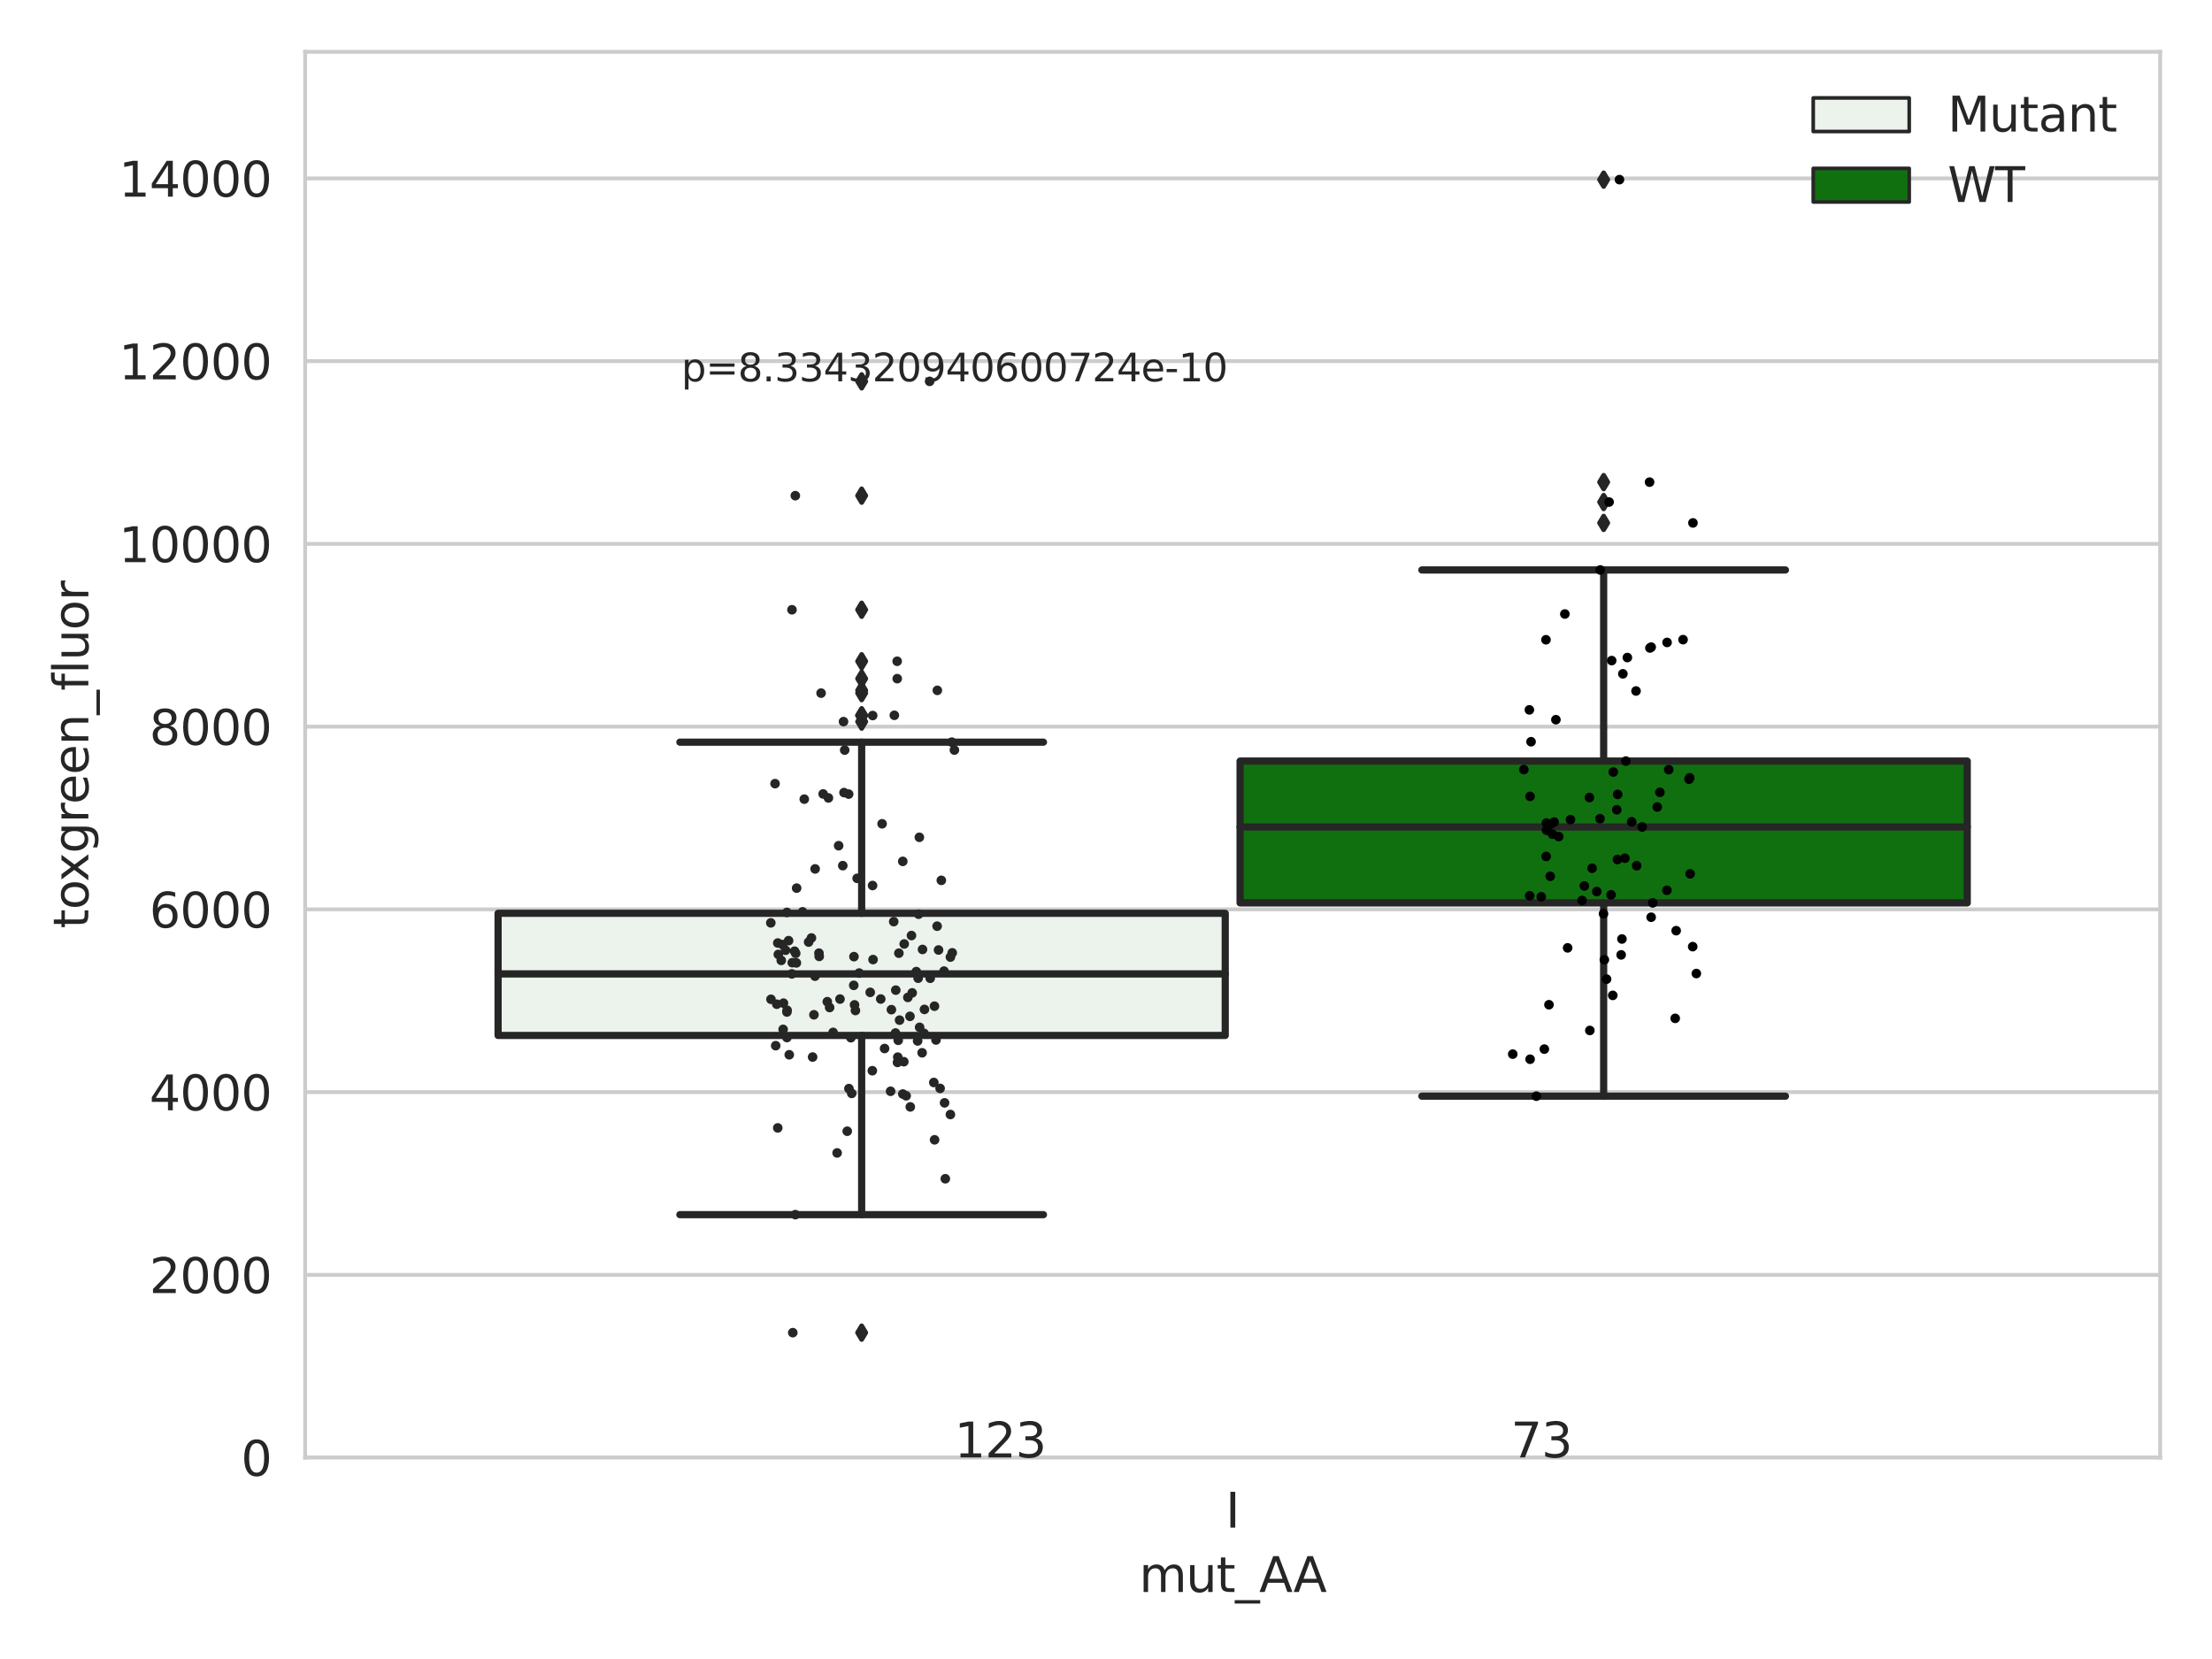 <?xml version="1.0" encoding="utf-8" standalone="no"?>
<!DOCTYPE svg PUBLIC "-//W3C//DTD SVG 1.1//EN"
  "http://www.w3.org/Graphics/SVG/1.1/DTD/svg11.dtd">
<svg xmlns:xlink="http://www.w3.org/1999/xlink" width="460.8pt" height="345.6pt" viewBox="0 0 460.8 345.6" xmlns="http://www.w3.org/2000/svg" version="1.1">
 <defs>
  <style type="text/css">*{stroke-linejoin: round; stroke-linecap: butt}</style>
 </defs>
 <g id="figure_1">
  <g id="patch_1">
   <path d="M 0 345.6 
L 460.8 345.6 
L 460.8 0 
L 0 0 
z
" style="fill: #ffffff"/>
  </g>
  <g id="axes_1">
   <g id="patch_2">
    <path d="M 63.571 303.64 
L 450 303.64 
L 450 10.8 
L 63.571 10.8 
z
" style="fill: #ffffff"/>
   </g>
   <g id="matplotlib.axis_1">
    <g id="xtick_1">
     <g id="text_1">
      <!-- I -->
      <g style="fill: #262626" transform="translate(255.311 318.238) scale(0.1 -0.1)">
       <defs>
        <path id="DejaVuSans-49" d="M 628 4666 
L 1259 4666 
L 1259 0 
L 628 0 
L 628 4666 
z
" transform="scale(0.016)"/>
       </defs>
       <use xlink:href="#DejaVuSans-49"/>
      </g>
     </g>
    </g>
    <g id="text_2">
     <!-- mut_AA -->
     <g style="fill: #262626" transform="translate(237.308 331.638) scale(0.1 -0.1)">
      <defs>
       <path id="DejaVuSans-6d" d="M 3328 2828 
Q 3544 3216 3844 3400 
Q 4144 3584 4550 3584 
Q 5097 3584 5394 3201 
Q 5691 2819 5691 2113 
L 5691 0 
L 5113 0 
L 5113 2094 
Q 5113 2597 4934 2840 
Q 4756 3084 4391 3084 
Q 3944 3084 3684 2787 
Q 3425 2491 3425 1978 
L 3425 0 
L 2847 0 
L 2847 2094 
Q 2847 2600 2669 2842 
Q 2491 3084 2119 3084 
Q 1678 3084 1418 2786 
Q 1159 2488 1159 1978 
L 1159 0 
L 581 0 
L 581 3500 
L 1159 3500 
L 1159 2956 
Q 1356 3278 1631 3431 
Q 1906 3584 2284 3584 
Q 2666 3584 2933 3390 
Q 3200 3197 3328 2828 
z
" transform="scale(0.016)"/>
       <path id="DejaVuSans-75" d="M 544 1381 
L 544 3500 
L 1119 3500 
L 1119 1403 
Q 1119 906 1312 657 
Q 1506 409 1894 409 
Q 2359 409 2629 706 
Q 2900 1003 2900 1516 
L 2900 3500 
L 3475 3500 
L 3475 0 
L 2900 0 
L 2900 538 
Q 2691 219 2414 64 
Q 2138 -91 1772 -91 
Q 1169 -91 856 284 
Q 544 659 544 1381 
z
M 1991 3584 
L 1991 3584 
z
" transform="scale(0.016)"/>
       <path id="DejaVuSans-74" d="M 1172 4494 
L 1172 3500 
L 2356 3500 
L 2356 3053 
L 1172 3053 
L 1172 1153 
Q 1172 725 1289 603 
Q 1406 481 1766 481 
L 2356 481 
L 2356 0 
L 1766 0 
Q 1100 0 847 248 
Q 594 497 594 1153 
L 594 3053 
L 172 3053 
L 172 3500 
L 594 3500 
L 594 4494 
L 1172 4494 
z
" transform="scale(0.016)"/>
       <path id="DejaVuSans-5f" d="M 3263 -1063 
L 3263 -1509 
L -63 -1509 
L -63 -1063 
L 3263 -1063 
z
" transform="scale(0.016)"/>
       <path id="DejaVuSans-41" d="M 2188 4044 
L 1331 1722 
L 3047 1722 
L 2188 4044 
z
M 1831 4666 
L 2547 4666 
L 4325 0 
L 3669 0 
L 3244 1197 
L 1141 1197 
L 716 0 
L 50 0 
L 1831 4666 
z
" transform="scale(0.016)"/>
      </defs>
      <use xlink:href="#DejaVuSans-6d"/>
      <use xlink:href="#DejaVuSans-75" x="97.412"/>
      <use xlink:href="#DejaVuSans-74" x="160.791"/>
      <use xlink:href="#DejaVuSans-5f" x="200"/>
      <use xlink:href="#DejaVuSans-41" x="250"/>
      <use xlink:href="#DejaVuSans-41" x="321.158"/>
     </g>
    </g>
   </g>
   <g id="matplotlib.axis_2">
    <g id="ytick_1">
     <g id="line2d_1">
      <path d="M 63.571 303.64 
L 450 303.64 
" clip-path="url(#pfca658bd07)" style="fill: none; stroke: #cccccc; stroke-width: 0.8; stroke-linecap: round"/>
     </g>
     <g id="text_3">
      <!-- 0 -->
      <g style="fill: #262626" transform="translate(50.209 307.439) scale(0.1 -0.1)">
       <defs>
        <path id="DejaVuSans-30" d="M 2034 4250 
Q 1547 4250 1301 3770 
Q 1056 3291 1056 2328 
Q 1056 1369 1301 889 
Q 1547 409 2034 409 
Q 2525 409 2770 889 
Q 3016 1369 3016 2328 
Q 3016 3291 2770 3770 
Q 2525 4250 2034 4250 
z
M 2034 4750 
Q 2819 4750 3233 4129 
Q 3647 3509 3647 2328 
Q 3647 1150 3233 529 
Q 2819 -91 2034 -91 
Q 1250 -91 836 529 
Q 422 1150 422 2328 
Q 422 3509 836 4129 
Q 1250 4750 2034 4750 
z
" transform="scale(0.016)"/>
       </defs>
       <use xlink:href="#DejaVuSans-30"/>
      </g>
     </g>
    </g>
    <g id="ytick_2">
     <g id="line2d_2">
      <path d="M 63.571 265.572 
L 450 265.572 
" clip-path="url(#pfca658bd07)" style="fill: none; stroke: #cccccc; stroke-width: 0.8; stroke-linecap: round"/>
     </g>
     <g id="text_4">
      <!-- 2000 -->
      <g style="fill: #262626" transform="translate(31.121 269.371) scale(0.1 -0.1)">
       <defs>
        <path id="DejaVuSans-32" d="M 1228 531 
L 3431 531 
L 3431 0 
L 469 0 
L 469 531 
Q 828 903 1448 1529 
Q 2069 2156 2228 2338 
Q 2531 2678 2651 2914 
Q 2772 3150 2772 3378 
Q 2772 3750 2511 3984 
Q 2250 4219 1831 4219 
Q 1534 4219 1204 4116 
Q 875 4013 500 3803 
L 500 4441 
Q 881 4594 1212 4672 
Q 1544 4750 1819 4750 
Q 2544 4750 2975 4387 
Q 3406 4025 3406 3419 
Q 3406 3131 3298 2873 
Q 3191 2616 2906 2266 
Q 2828 2175 2409 1742 
Q 1991 1309 1228 531 
z
" transform="scale(0.016)"/>
       </defs>
       <use xlink:href="#DejaVuSans-32"/>
       <use xlink:href="#DejaVuSans-30" x="63.623"/>
       <use xlink:href="#DejaVuSans-30" x="127.246"/>
       <use xlink:href="#DejaVuSans-30" x="190.869"/>
      </g>
     </g>
    </g>
    <g id="ytick_3">
     <g id="line2d_3">
      <path d="M 63.571 227.504 
L 450 227.504 
" clip-path="url(#pfca658bd07)" style="fill: none; stroke: #cccccc; stroke-width: 0.8; stroke-linecap: round"/>
     </g>
     <g id="text_5">
      <!-- 4000 -->
      <g style="fill: #262626" transform="translate(31.121 231.303) scale(0.1 -0.1)">
       <defs>
        <path id="DejaVuSans-34" d="M 2419 4116 
L 825 1625 
L 2419 1625 
L 2419 4116 
z
M 2253 4666 
L 3047 4666 
L 3047 1625 
L 3713 1625 
L 3713 1100 
L 3047 1100 
L 3047 0 
L 2419 0 
L 2419 1100 
L 313 1100 
L 313 1709 
L 2253 4666 
z
" transform="scale(0.016)"/>
       </defs>
       <use xlink:href="#DejaVuSans-34"/>
       <use xlink:href="#DejaVuSans-30" x="63.623"/>
       <use xlink:href="#DejaVuSans-30" x="127.246"/>
       <use xlink:href="#DejaVuSans-30" x="190.869"/>
      </g>
     </g>
    </g>
    <g id="ytick_4">
     <g id="line2d_4">
      <path d="M 63.571 189.436 
L 450 189.436 
" clip-path="url(#pfca658bd07)" style="fill: none; stroke: #cccccc; stroke-width: 0.8; stroke-linecap: round"/>
     </g>
     <g id="text_6">
      <!-- 6000 -->
      <g style="fill: #262626" transform="translate(31.121 193.235) scale(0.1 -0.1)">
       <defs>
        <path id="DejaVuSans-36" d="M 2113 2584 
Q 1688 2584 1439 2293 
Q 1191 2003 1191 1497 
Q 1191 994 1439 701 
Q 1688 409 2113 409 
Q 2538 409 2786 701 
Q 3034 994 3034 1497 
Q 3034 2003 2786 2293 
Q 2538 2584 2113 2584 
z
M 3366 4563 
L 3366 3988 
Q 3128 4100 2886 4159 
Q 2644 4219 2406 4219 
Q 1781 4219 1451 3797 
Q 1122 3375 1075 2522 
Q 1259 2794 1537 2939 
Q 1816 3084 2150 3084 
Q 2853 3084 3261 2657 
Q 3669 2231 3669 1497 
Q 3669 778 3244 343 
Q 2819 -91 2113 -91 
Q 1303 -91 875 529 
Q 447 1150 447 2328 
Q 447 3434 972 4092 
Q 1497 4750 2381 4750 
Q 2619 4750 2861 4703 
Q 3103 4656 3366 4563 
z
" transform="scale(0.016)"/>
       </defs>
       <use xlink:href="#DejaVuSans-36"/>
       <use xlink:href="#DejaVuSans-30" x="63.623"/>
       <use xlink:href="#DejaVuSans-30" x="127.246"/>
       <use xlink:href="#DejaVuSans-30" x="190.869"/>
      </g>
     </g>
    </g>
    <g id="ytick_5">
     <g id="line2d_5">
      <path d="M 63.571 151.368 
L 450 151.368 
" clip-path="url(#pfca658bd07)" style="fill: none; stroke: #cccccc; stroke-width: 0.8; stroke-linecap: round"/>
     </g>
     <g id="text_7">
      <!-- 8000 -->
      <g style="fill: #262626" transform="translate(31.121 155.167) scale(0.1 -0.1)">
       <defs>
        <path id="DejaVuSans-38" d="M 2034 2216 
Q 1584 2216 1326 1975 
Q 1069 1734 1069 1313 
Q 1069 891 1326 650 
Q 1584 409 2034 409 
Q 2484 409 2743 651 
Q 3003 894 3003 1313 
Q 3003 1734 2745 1975 
Q 2488 2216 2034 2216 
z
M 1403 2484 
Q 997 2584 770 2862 
Q 544 3141 544 3541 
Q 544 4100 942 4425 
Q 1341 4750 2034 4750 
Q 2731 4750 3128 4425 
Q 3525 4100 3525 3541 
Q 3525 3141 3298 2862 
Q 3072 2584 2669 2484 
Q 3125 2378 3379 2068 
Q 3634 1759 3634 1313 
Q 3634 634 3220 271 
Q 2806 -91 2034 -91 
Q 1263 -91 848 271 
Q 434 634 434 1313 
Q 434 1759 690 2068 
Q 947 2378 1403 2484 
z
M 1172 3481 
Q 1172 3119 1398 2916 
Q 1625 2713 2034 2713 
Q 2441 2713 2670 2916 
Q 2900 3119 2900 3481 
Q 2900 3844 2670 4047 
Q 2441 4250 2034 4250 
Q 1625 4250 1398 4047 
Q 1172 3844 1172 3481 
z
" transform="scale(0.016)"/>
       </defs>
       <use xlink:href="#DejaVuSans-38"/>
       <use xlink:href="#DejaVuSans-30" x="63.623"/>
       <use xlink:href="#DejaVuSans-30" x="127.246"/>
       <use xlink:href="#DejaVuSans-30" x="190.869"/>
      </g>
     </g>
    </g>
    <g id="ytick_6">
     <g id="line2d_6">
      <path d="M 63.571 113.299 
L 450 113.299 
" clip-path="url(#pfca658bd07)" style="fill: none; stroke: #cccccc; stroke-width: 0.8; stroke-linecap: round"/>
     </g>
     <g id="text_8">
      <!-- 10000 -->
      <g style="fill: #262626" transform="translate(24.759 117.099) scale(0.1 -0.1)">
       <defs>
        <path id="DejaVuSans-31" d="M 794 531 
L 1825 531 
L 1825 4091 
L 703 3866 
L 703 4441 
L 1819 4666 
L 2450 4666 
L 2450 531 
L 3481 531 
L 3481 0 
L 794 0 
L 794 531 
z
" transform="scale(0.016)"/>
       </defs>
       <use xlink:href="#DejaVuSans-31"/>
       <use xlink:href="#DejaVuSans-30" x="63.623"/>
       <use xlink:href="#DejaVuSans-30" x="127.246"/>
       <use xlink:href="#DejaVuSans-30" x="190.869"/>
       <use xlink:href="#DejaVuSans-30" x="254.492"/>
      </g>
     </g>
    </g>
    <g id="ytick_7">
     <g id="line2d_7">
      <path d="M 63.571 75.231 
L 450 75.231 
" clip-path="url(#pfca658bd07)" style="fill: none; stroke: #cccccc; stroke-width: 0.8; stroke-linecap: round"/>
     </g>
     <g id="text_9">
      <!-- 12000 -->
      <g style="fill: #262626" transform="translate(24.759 79.03) scale(0.1 -0.1)">
       <use xlink:href="#DejaVuSans-31"/>
       <use xlink:href="#DejaVuSans-32" x="63.623"/>
       <use xlink:href="#DejaVuSans-30" x="127.246"/>
       <use xlink:href="#DejaVuSans-30" x="190.869"/>
       <use xlink:href="#DejaVuSans-30" x="254.492"/>
      </g>
     </g>
    </g>
    <g id="ytick_8">
     <g id="line2d_8">
      <path d="M 63.571 37.163 
L 450 37.163 
" clip-path="url(#pfca658bd07)" style="fill: none; stroke: #cccccc; stroke-width: 0.8; stroke-linecap: round"/>
     </g>
     <g id="text_10">
      <!-- 14000 -->
      <g style="fill: #262626" transform="translate(24.759 40.962) scale(0.1 -0.1)">
       <use xlink:href="#DejaVuSans-31"/>
       <use xlink:href="#DejaVuSans-34" x="63.623"/>
       <use xlink:href="#DejaVuSans-30" x="127.246"/>
       <use xlink:href="#DejaVuSans-30" x="190.869"/>
       <use xlink:href="#DejaVuSans-30" x="254.492"/>
      </g>
     </g>
    </g>
    <g id="text_11">
     <!-- toxgreen_fluor -->
     <g style="fill: #262626" transform="translate(18.401 193.415) rotate(-90) scale(0.1 -0.1)">
      <defs>
       <path id="DejaVuSans-6f" d="M 1959 3097 
Q 1497 3097 1228 2736 
Q 959 2375 959 1747 
Q 959 1119 1226 758 
Q 1494 397 1959 397 
Q 2419 397 2687 759 
Q 2956 1122 2956 1747 
Q 2956 2369 2687 2733 
Q 2419 3097 1959 3097 
z
M 1959 3584 
Q 2709 3584 3137 3096 
Q 3566 2609 3566 1747 
Q 3566 888 3137 398 
Q 2709 -91 1959 -91 
Q 1206 -91 779 398 
Q 353 888 353 1747 
Q 353 2609 779 3096 
Q 1206 3584 1959 3584 
z
" transform="scale(0.016)"/>
       <path id="DejaVuSans-78" d="M 3513 3500 
L 2247 1797 
L 3578 0 
L 2900 0 
L 1881 1375 
L 863 0 
L 184 0 
L 1544 1831 
L 300 3500 
L 978 3500 
L 1906 2253 
L 2834 3500 
L 3513 3500 
z
" transform="scale(0.016)"/>
       <path id="DejaVuSans-67" d="M 2906 1791 
Q 2906 2416 2648 2759 
Q 2391 3103 1925 3103 
Q 1463 3103 1205 2759 
Q 947 2416 947 1791 
Q 947 1169 1205 825 
Q 1463 481 1925 481 
Q 2391 481 2648 825 
Q 2906 1169 2906 1791 
z
M 3481 434 
Q 3481 -459 3084 -895 
Q 2688 -1331 1869 -1331 
Q 1566 -1331 1297 -1286 
Q 1028 -1241 775 -1147 
L 775 -588 
Q 1028 -725 1275 -790 
Q 1522 -856 1778 -856 
Q 2344 -856 2625 -561 
Q 2906 -266 2906 331 
L 2906 616 
Q 2728 306 2450 153 
Q 2172 0 1784 0 
Q 1141 0 747 490 
Q 353 981 353 1791 
Q 353 2603 747 3093 
Q 1141 3584 1784 3584 
Q 2172 3584 2450 3431 
Q 2728 3278 2906 2969 
L 2906 3500 
L 3481 3500 
L 3481 434 
z
" transform="scale(0.016)"/>
       <path id="DejaVuSans-72" d="M 2631 2963 
Q 2534 3019 2420 3045 
Q 2306 3072 2169 3072 
Q 1681 3072 1420 2755 
Q 1159 2438 1159 1844 
L 1159 0 
L 581 0 
L 581 3500 
L 1159 3500 
L 1159 2956 
Q 1341 3275 1631 3429 
Q 1922 3584 2338 3584 
Q 2397 3584 2469 3576 
Q 2541 3569 2628 3553 
L 2631 2963 
z
" transform="scale(0.016)"/>
       <path id="DejaVuSans-65" d="M 3597 1894 
L 3597 1613 
L 953 1613 
Q 991 1019 1311 708 
Q 1631 397 2203 397 
Q 2534 397 2845 478 
Q 3156 559 3463 722 
L 3463 178 
Q 3153 47 2828 -22 
Q 2503 -91 2169 -91 
Q 1331 -91 842 396 
Q 353 884 353 1716 
Q 353 2575 817 3079 
Q 1281 3584 2069 3584 
Q 2775 3584 3186 3129 
Q 3597 2675 3597 1894 
z
M 3022 2063 
Q 3016 2534 2758 2815 
Q 2500 3097 2075 3097 
Q 1594 3097 1305 2825 
Q 1016 2553 972 2059 
L 3022 2063 
z
" transform="scale(0.016)"/>
       <path id="DejaVuSans-6e" d="M 3513 2113 
L 3513 0 
L 2938 0 
L 2938 2094 
Q 2938 2591 2744 2837 
Q 2550 3084 2163 3084 
Q 1697 3084 1428 2787 
Q 1159 2491 1159 1978 
L 1159 0 
L 581 0 
L 581 3500 
L 1159 3500 
L 1159 2956 
Q 1366 3272 1645 3428 
Q 1925 3584 2291 3584 
Q 2894 3584 3203 3211 
Q 3513 2838 3513 2113 
z
" transform="scale(0.016)"/>
       <path id="DejaVuSans-66" d="M 2375 4863 
L 2375 4384 
L 1825 4384 
Q 1516 4384 1395 4259 
Q 1275 4134 1275 3809 
L 1275 3500 
L 2222 3500 
L 2222 3053 
L 1275 3053 
L 1275 0 
L 697 0 
L 697 3053 
L 147 3053 
L 147 3500 
L 697 3500 
L 697 3744 
Q 697 4328 969 4595 
Q 1241 4863 1831 4863 
L 2375 4863 
z
" transform="scale(0.016)"/>
       <path id="DejaVuSans-6c" d="M 603 4863 
L 1178 4863 
L 1178 0 
L 603 0 
L 603 4863 
z
" transform="scale(0.016)"/>
      </defs>
      <use xlink:href="#DejaVuSans-74"/>
      <use xlink:href="#DejaVuSans-6f" x="39.209"/>
      <use xlink:href="#DejaVuSans-78" x="97.266"/>
      <use xlink:href="#DejaVuSans-67" x="156.445"/>
      <use xlink:href="#DejaVuSans-72" x="219.922"/>
      <use xlink:href="#DejaVuSans-65" x="258.785"/>
      <use xlink:href="#DejaVuSans-65" x="320.309"/>
      <use xlink:href="#DejaVuSans-6e" x="381.832"/>
      <use xlink:href="#DejaVuSans-5f" x="445.211"/>
      <use xlink:href="#DejaVuSans-66" x="495.211"/>
      <use xlink:href="#DejaVuSans-6c" x="530.416"/>
      <use xlink:href="#DejaVuSans-75" x="558.199"/>
      <use xlink:href="#DejaVuSans-6f" x="621.578"/>
      <use xlink:href="#DejaVuSans-72" x="682.76"/>
     </g>
    </g>
   </g>
   <g id="patch_3">
    <path d="M 103.76 215.704 
L 255.24 215.704 
L 255.24 190.259 
L 103.76 190.259 
L 103.76 215.704 
z
" clip-path="url(#pfca658bd07)" style="fill: #ecf2ec; stroke: #262626; stroke-width: 1.5; stroke-linejoin: miter"/>
   </g>
   <g id="patch_4">
    <path d="M 258.331 188.086 
L 409.811 188.086 
L 409.811 158.546 
L 258.331 158.546 
L 258.331 188.086 
z
" clip-path="url(#pfca658bd07)" style="fill: #107010; stroke: #262626; stroke-width: 1.5; stroke-linejoin: miter"/>
   </g>
   <g id="patch_5">
    <path d="M 256.786 303.64 
L 256.786 303.64 
L 256.786 303.64 
L 256.786 303.64 
z
" clip-path="url(#pfca658bd07)" style="fill: #ecf2ec; stroke: #262626; stroke-width: 0.75; stroke-linejoin: miter"/>
   </g>
   <g id="patch_6">
    <path d="M 256.786 303.64 
L 256.786 303.64 
L 256.786 303.64 
L 256.786 303.64 
z
" clip-path="url(#pfca658bd07)" style="fill: #107010; stroke: #262626; stroke-width: 0.75; stroke-linejoin: miter"/>
   </g>
   <g id="PathCollection_1"/>
   <g id="PathCollection_2"/>
   <g id="line2d_9">
    <path d="M 179.5 215.704 
L 179.5 253.036 
" clip-path="url(#pfca658bd07)" style="fill: none; stroke: #262626; stroke-width: 1.5; stroke-linecap: round"/>
   </g>
   <g id="line2d_10">
    <path d="M 179.5 190.259 
L 179.5 154.603 
" clip-path="url(#pfca658bd07)" style="fill: none; stroke: #262626; stroke-width: 1.5; stroke-linecap: round"/>
   </g>
   <g id="line2d_11">
    <path d="M 141.63 253.036 
L 217.37 253.036 
" clip-path="url(#pfca658bd07)" style="fill: none; stroke: #262626; stroke-width: 1.5; stroke-linecap: round"/>
   </g>
   <g id="line2d_12">
    <path d="M 141.63 154.603 
L 217.37 154.603 
" clip-path="url(#pfca658bd07)" style="fill: none; stroke: #262626; stroke-width: 1.5; stroke-linecap: round"/>
   </g>
   <g id="line2d_13">
    <defs>
     <path id="m3412fd5f90" d="M -0 1.414 
L 0.849 0 
L 0 -1.414 
L -0.849 -0 
z
" style="stroke: #262626; stroke-linejoin: miter"/>
    </defs>
    <g clip-path="url(#pfca658bd07)">
     <use xlink:href="#m3412fd5f90" x="179.5" y="277.617" style="fill: #262626; stroke: #262626; stroke-linejoin: miter"/>
     <use xlink:href="#m3412fd5f90" x="179.5" y="143.815" style="fill: #262626; stroke: #262626; stroke-linejoin: miter"/>
     <use xlink:href="#m3412fd5f90" x="179.5" y="149.011" style="fill: #262626; stroke: #262626; stroke-linejoin: miter"/>
     <use xlink:href="#m3412fd5f90" x="179.5" y="127.025" style="fill: #262626; stroke: #262626; stroke-linejoin: miter"/>
     <use xlink:href="#m3412fd5f90" x="179.5" y="144.391" style="fill: #262626; stroke: #262626; stroke-linejoin: miter"/>
     <use xlink:href="#m3412fd5f90" x="179.5" y="150.327" style="fill: #262626; stroke: #262626; stroke-linejoin: miter"/>
     <use xlink:href="#m3412fd5f90" x="179.5" y="137.753" style="fill: #262626; stroke: #262626; stroke-linejoin: miter"/>
     <use xlink:href="#m3412fd5f90" x="179.5" y="141.375" style="fill: #262626; stroke: #262626; stroke-linejoin: miter"/>
     <use xlink:href="#m3412fd5f90" x="179.5" y="79.443" style="fill: #262626; stroke: #262626; stroke-linejoin: miter"/>
     <use xlink:href="#m3412fd5f90" x="179.5" y="149.062" style="fill: #262626; stroke: #262626; stroke-linejoin: miter"/>
     <use xlink:href="#m3412fd5f90" x="179.5" y="103.258" style="fill: #262626; stroke: #262626; stroke-linejoin: miter"/>
    </g>
   </g>
   <g id="line2d_14">
    <path d="M 334.071 188.086 
L 334.071 228.352 
" clip-path="url(#pfca658bd07)" style="fill: none; stroke: #262626; stroke-width: 1.5; stroke-linecap: round"/>
   </g>
   <g id="line2d_15">
    <path d="M 334.071 158.546 
L 334.071 118.733 
" clip-path="url(#pfca658bd07)" style="fill: none; stroke: #262626; stroke-width: 1.5; stroke-linecap: round"/>
   </g>
   <g id="line2d_16">
    <path d="M 296.201 228.352 
L 371.941 228.352 
" clip-path="url(#pfca658bd07)" style="fill: none; stroke: #262626; stroke-width: 1.5; stroke-linecap: round"/>
   </g>
   <g id="line2d_17">
    <path d="M 296.201 118.733 
L 371.941 118.733 
" clip-path="url(#pfca658bd07)" style="fill: none; stroke: #262626; stroke-width: 1.5; stroke-linecap: round"/>
   </g>
   <g id="line2d_18">
    <g clip-path="url(#pfca658bd07)">
     <use xlink:href="#m3412fd5f90" x="334.071" y="100.435" style="fill: #262626; stroke: #262626; stroke-linejoin: miter"/>
     <use xlink:href="#m3412fd5f90" x="334.071" y="37.422" style="fill: #262626; stroke: #262626; stroke-linejoin: miter"/>
     <use xlink:href="#m3412fd5f90" x="334.071" y="108.934" style="fill: #262626; stroke: #262626; stroke-linejoin: miter"/>
     <use xlink:href="#m3412fd5f90" x="334.071" y="104.586" style="fill: #262626; stroke: #262626; stroke-linejoin: miter"/>
    </g>
   </g>
   <g id="line2d_19">
    <path d="M 103.76 202.881 
L 255.24 202.881 
" clip-path="url(#pfca658bd07)" style="fill: none; stroke: #262626; stroke-width: 1.5; stroke-linecap: round"/>
   </g>
   <g id="line2d_20">
    <path d="M 258.331 172.275 
L 409.811 172.275 
" clip-path="url(#pfca658bd07)" style="fill: none; stroke: #262626; stroke-width: 1.5; stroke-linecap: round"/>
   </g>
   <g id="patch_7">
    <path d="M 63.571 303.64 
L 63.571 10.8 
" style="fill: none; stroke: #cccccc; stroke-width: 0.8; stroke-linejoin: miter; stroke-linecap: square"/>
   </g>
   <g id="patch_8">
    <path d="M 450 303.64 
L 450 10.8 
" style="fill: none; stroke: #cccccc; stroke-width: 0.8; stroke-linejoin: miter; stroke-linecap: square"/>
   </g>
   <g id="patch_9">
    <path d="M 63.571 303.64 
L 450 303.64 
" style="fill: none; stroke: #cccccc; stroke-width: 0.8; stroke-linejoin: miter; stroke-linecap: square"/>
   </g>
   <g id="patch_10">
    <path d="M 63.571 10.8 
L 450 10.8 
" style="fill: none; stroke: #cccccc; stroke-width: 0.8; stroke-linejoin: miter; stroke-linecap: square"/>
   </g>
   <g id="PathCollection_3">
    <defs>
     <path id="C0_0_af37723bb5" d="M 0 1 
C 0.265 1 0.52 0.895 0.707 0.707 
C 0.895 0.52 1 0.265 1 -0 
C 1 -0.265 0.895 -0.52 0.707 -0.707 
C 0.52 -0.895 0.265 -1 0 -1 
C -0.265 -1 -0.52 -0.895 -0.707 -0.707 
C -0.895 -0.52 -1 -0.265 -1 0 
C -1 0.265 -0.895 0.52 -0.707 0.707 
C -0.52 0.895 -0.265 1 0 1 
z
"/>
    </defs>
    <g clip-path="url(#pfca658bd07)">
     <use xlink:href="#C0_0_af37723bb5" x="196.095" y="183.392" style="fill: #262626"/>
    </g>
    <g clip-path="url(#pfca658bd07)">
     <use xlink:href="#C0_0_af37723bb5" x="169.784" y="203.352" style="fill: #262626"/>
    </g>
    <g clip-path="url(#pfca658bd07)">
     <use xlink:href="#C0_0_af37723bb5" x="177.894" y="199.286" style="fill: #262626"/>
    </g>
    <g clip-path="url(#pfca658bd07)">
     <use xlink:href="#C0_0_af37723bb5" x="188.064" y="179.441" style="fill: #262626"/>
    </g>
    <g clip-path="url(#pfca658bd07)">
     <use xlink:href="#C0_0_af37723bb5" x="198.37" y="198.49" style="fill: #262626"/>
    </g>
    <g clip-path="url(#pfca658bd07)">
     <use xlink:href="#C0_0_af37723bb5" x="178.199" y="210.508" style="fill: #262626"/>
    </g>
    <g clip-path="url(#pfca658bd07)">
     <use xlink:href="#C0_0_af37723bb5" x="165.047" y="200.546" style="fill: #262626"/>
    </g>
    <g clip-path="url(#pfca658bd07)">
     <use xlink:href="#C0_0_af37723bb5" x="163.209" y="208.978" style="fill: #262626"/>
    </g>
    <g clip-path="url(#pfca658bd07)">
     <use xlink:href="#C0_0_af37723bb5" x="178.012" y="209.332" style="fill: #262626"/>
    </g>
    <g clip-path="url(#pfca658bd07)">
     <use xlink:href="#C0_0_af37723bb5" x="167.191" y="189.952" style="fill: #262626"/>
    </g>
    <g clip-path="url(#pfca658bd07)">
     <use xlink:href="#C0_0_af37723bb5" x="186.609" y="206.262" style="fill: #262626"/>
    </g>
    <g clip-path="url(#pfca658bd07)">
     <use xlink:href="#C0_0_af37723bb5" x="188.081" y="227.905" style="fill: #262626"/>
    </g>
    <g clip-path="url(#pfca658bd07)">
     <use xlink:href="#C0_0_af37723bb5" x="197.985" y="232.171" style="fill: #262626"/>
    </g>
    <g clip-path="url(#pfca658bd07)">
     <use xlink:href="#C0_0_af37723bb5" x="161.594" y="217.833" style="fill: #262626"/>
    </g>
    <g clip-path="url(#pfca658bd07)">
     <use xlink:href="#C0_0_af37723bb5" x="165.761" y="198.6" style="fill: #262626"/>
    </g>
    <g clip-path="url(#pfca658bd07)">
     <use xlink:href="#C0_0_af37723bb5" x="187.117" y="216.712" style="fill: #262626"/>
    </g>
    <g clip-path="url(#pfca658bd07)">
     <use xlink:href="#C0_0_af37723bb5" x="164.278" y="195.954" style="fill: #262626"/>
    </g>
    <g clip-path="url(#pfca658bd07)">
     <use xlink:href="#C0_0_af37723bb5" x="160.61" y="208.169" style="fill: #262626"/>
    </g>
    <g clip-path="url(#pfca658bd07)">
     <use xlink:href="#C0_0_af37723bb5" x="195.267" y="143.815" style="fill: #262626"/>
    </g>
    <g clip-path="url(#pfca658bd07)">
     <use xlink:href="#C0_0_af37723bb5" x="174.705" y="176.176" style="fill: #262626"/>
    </g>
    <g clip-path="url(#pfca658bd07)">
     <use xlink:href="#C0_0_af37723bb5" x="192.176" y="197.786" style="fill: #262626"/>
    </g>
    <g clip-path="url(#pfca658bd07)">
     <use xlink:href="#C0_0_af37723bb5" x="173.556" y="215.07" style="fill: #262626"/>
    </g>
    <g clip-path="url(#pfca658bd07)">
     <use xlink:href="#C0_0_af37723bb5" x="186.309" y="149.011" style="fill: #262626"/>
    </g>
    <g clip-path="url(#pfca658bd07)">
     <use xlink:href="#C0_0_af37723bb5" x="175.823" y="165.113" style="fill: #262626"/>
    </g>
    <g clip-path="url(#pfca658bd07)">
     <use xlink:href="#C0_0_af37723bb5" x="165.956" y="185.013" style="fill: #262626"/>
    </g>
    <g clip-path="url(#pfca658bd07)">
     <use xlink:href="#C0_0_af37723bb5" x="169.037" y="195.396" style="fill: #262626"/>
    </g>
    <g clip-path="url(#pfca658bd07)">
     <use xlink:href="#C0_0_af37723bb5" x="172.825" y="209.885" style="fill: #262626"/>
    </g>
    <g clip-path="url(#pfca658bd07)">
     <use xlink:href="#C0_0_af37723bb5" x="164.982" y="127.025" style="fill: #262626"/>
    </g>
    <g clip-path="url(#pfca658bd07)">
     <use xlink:href="#C0_0_af37723bb5" x="196.928" y="245.559" style="fill: #262626"/>
    </g>
    <g clip-path="url(#pfca658bd07)">
     <use xlink:href="#C0_0_af37723bb5" x="174.986" y="208.126" style="fill: #262626"/>
    </g>
    <g clip-path="url(#pfca658bd07)">
     <use xlink:href="#C0_0_af37723bb5" x="189.121" y="207.784" style="fill: #262626"/>
    </g>
    <g clip-path="url(#pfca658bd07)">
     <use xlink:href="#C0_0_af37723bb5" x="165.152" y="277.617" style="fill: #262626"/>
    </g>
    <g clip-path="url(#pfca658bd07)">
     <use xlink:href="#C0_0_af37723bb5" x="188.365" y="196.645" style="fill: #262626"/>
    </g>
    <g clip-path="url(#pfca658bd07)">
     <use xlink:href="#C0_0_af37723bb5" x="171.047" y="144.391" style="fill: #262626"/>
    </g>
    <g clip-path="url(#pfca658bd07)">
     <use xlink:href="#C0_0_af37723bb5" x="169.283" y="220.203" style="fill: #262626"/>
    </g>
    <g clip-path="url(#pfca658bd07)">
     <use xlink:href="#C0_0_af37723bb5" x="192.095" y="219.313" style="fill: #262626"/>
    </g>
    <g clip-path="url(#pfca658bd07)">
     <use xlink:href="#C0_0_af37723bb5" x="192.58" y="210.277" style="fill: #262626"/>
    </g>
    <g clip-path="url(#pfca658bd07)">
     <use xlink:href="#C0_0_af37723bb5" x="164.955" y="202.881" style="fill: #262626"/>
    </g>
    <g clip-path="url(#pfca658bd07)">
     <use xlink:href="#C0_0_af37723bb5" x="163.005" y="196.765" style="fill: #262626"/>
    </g>
    <g clip-path="url(#pfca658bd07)">
     <use xlink:href="#C0_0_af37723bb5" x="169.558" y="211.399" style="fill: #262626"/>
    </g>
    <g clip-path="url(#pfca658bd07)">
     <use xlink:href="#C0_0_af37723bb5" x="169.804" y="181.011" style="fill: #262626"/>
    </g>
    <g clip-path="url(#pfca658bd07)">
     <use xlink:href="#C0_0_af37723bb5" x="175.966" y="156.256" style="fill: #262626"/>
    </g>
    <g clip-path="url(#pfca658bd07)">
     <use xlink:href="#C0_0_af37723bb5" x="194.691" y="237.444" style="fill: #262626"/>
    </g>
    <g clip-path="url(#pfca658bd07)">
     <use xlink:href="#C0_0_af37723bb5" x="185.526" y="227.331" style="fill: #262626"/>
    </g>
    <g clip-path="url(#pfca658bd07)">
     <use xlink:href="#C0_0_af37723bb5" x="187.253" y="198.563" style="fill: #262626"/>
    </g>
    <g clip-path="url(#pfca658bd07)">
     <use xlink:href="#C0_0_af37723bb5" x="186.964" y="221.317" style="fill: #262626"/>
    </g>
    <g clip-path="url(#pfca658bd07)">
     <use xlink:href="#C0_0_af37723bb5" x="177.85" y="205.265" style="fill: #262626"/>
    </g>
    <g clip-path="url(#pfca658bd07)">
     <use xlink:href="#C0_0_af37723bb5" x="181.281" y="206.727" style="fill: #262626"/>
    </g>
    <g clip-path="url(#pfca658bd07)">
     <use xlink:href="#C0_0_af37723bb5" x="195.842" y="226.734" style="fill: #262626"/>
    </g>
    <g clip-path="url(#pfca658bd07)">
     <use xlink:href="#C0_0_af37723bb5" x="191.268" y="203.784" style="fill: #262626"/>
    </g>
    <g clip-path="url(#pfca658bd07)">
     <use xlink:href="#C0_0_af37723bb5" x="181.724" y="223.051" style="fill: #262626"/>
    </g>
    <g clip-path="url(#pfca658bd07)">
     <use xlink:href="#C0_0_af37723bb5" x="165.525" y="198.153" style="fill: #262626"/>
    </g>
    <g clip-path="url(#pfca658bd07)">
     <use xlink:href="#C0_0_af37723bb5" x="189.878" y="194.892" style="fill: #262626"/>
    </g>
    <g clip-path="url(#pfca658bd07)">
     <use xlink:href="#C0_0_af37723bb5" x="190.023" y="206.835" style="fill: #262626"/>
    </g>
    <g clip-path="url(#pfca658bd07)">
     <use xlink:href="#C0_0_af37723bb5" x="162.748" y="200.067" style="fill: #262626"/>
    </g>
    <g clip-path="url(#pfca658bd07)">
     <use xlink:href="#C0_0_af37723bb5" x="188.768" y="228.272" style="fill: #262626"/>
    </g>
    <g clip-path="url(#pfca658bd07)">
     <use xlink:href="#C0_0_af37723bb5" x="183.477" y="208.115" style="fill: #262626"/>
    </g>
    <g clip-path="url(#pfca658bd07)">
     <use xlink:href="#C0_0_af37723bb5" x="176.495" y="235.654" style="fill: #262626"/>
    </g>
    <g clip-path="url(#pfca658bd07)">
     <use xlink:href="#C0_0_af37723bb5" x="163.93" y="210.817" style="fill: #262626"/>
    </g>
    <g clip-path="url(#pfca658bd07)">
     <use xlink:href="#C0_0_af37723bb5" x="175.718" y="150.327" style="fill: #262626"/>
    </g>
    <g clip-path="url(#pfca658bd07)">
     <use xlink:href="#C0_0_af37723bb5" x="162.019" y="234.961" style="fill: #262626"/>
    </g>
    <g clip-path="url(#pfca658bd07)">
     <use xlink:href="#C0_0_af37723bb5" x="170.659" y="199.238" style="fill: #262626"/>
    </g>
    <g clip-path="url(#pfca658bd07)">
     <use xlink:href="#C0_0_af37723bb5" x="191.52" y="174.425" style="fill: #262626"/>
    </g>
    <g clip-path="url(#pfca658bd07)">
     <use xlink:href="#C0_0_af37723bb5" x="191.359" y="190.441" style="fill: #262626"/>
    </g>
    <g clip-path="url(#pfca658bd07)">
     <use xlink:href="#C0_0_af37723bb5" x="186.546" y="215.197" style="fill: #262626"/>
    </g>
    <g clip-path="url(#pfca658bd07)">
     <use xlink:href="#C0_0_af37723bb5" x="172.576" y="166.223" style="fill: #262626"/>
    </g>
    <g clip-path="url(#pfca658bd07)">
     <use xlink:href="#C0_0_af37723bb5" x="187.396" y="212.514" style="fill: #262626"/>
    </g>
    <g clip-path="url(#pfca658bd07)">
     <use xlink:href="#C0_0_af37723bb5" x="185.695" y="210.33" style="fill: #262626"/>
    </g>
    <g clip-path="url(#pfca658bd07)">
     <use xlink:href="#C0_0_af37723bb5" x="191.161" y="216.844" style="fill: #262626"/>
    </g>
    <g clip-path="url(#pfca658bd07)">
     <use xlink:href="#C0_0_af37723bb5" x="194.988" y="216.647" style="fill: #262626"/>
    </g>
    <g clip-path="url(#pfca658bd07)">
     <use xlink:href="#C0_0_af37723bb5" x="191.575" y="214.011" style="fill: #262626"/>
    </g>
    <g clip-path="url(#pfca658bd07)">
     <use xlink:href="#C0_0_af37723bb5" x="162.14" y="198.823" style="fill: #262626"/>
    </g>
    <g clip-path="url(#pfca658bd07)">
     <use xlink:href="#C0_0_af37723bb5" x="168.452" y="196.248" style="fill: #262626"/>
    </g>
    <g clip-path="url(#pfca658bd07)">
     <use xlink:href="#C0_0_af37723bb5" x="178.977" y="202.706" style="fill: #262626"/>
    </g>
    <g clip-path="url(#pfca658bd07)">
     <use xlink:href="#C0_0_af37723bb5" x="163.964" y="210.457" style="fill: #262626"/>
    </g>
    <g clip-path="url(#pfca658bd07)">
     <use xlink:href="#C0_0_af37723bb5" x="181.872" y="199.897" style="fill: #262626"/>
    </g>
    <g clip-path="url(#pfca658bd07)">
     <use xlink:href="#C0_0_af37723bb5" x="197.988" y="199.377" style="fill: #262626"/>
    </g>
    <g clip-path="url(#pfca658bd07)">
     <use xlink:href="#C0_0_af37723bb5" x="175.566" y="180.33" style="fill: #262626"/>
    </g>
    <g clip-path="url(#pfca658bd07)">
     <use xlink:href="#C0_0_af37723bb5" x="196.771" y="229.742" style="fill: #262626"/>
    </g>
    <g clip-path="url(#pfca658bd07)">
     <use xlink:href="#C0_0_af37723bb5" x="194.531" y="225.501" style="fill: #262626"/>
    </g>
    <g clip-path="url(#pfca658bd07)">
     <use xlink:href="#C0_0_af37723bb5" x="183.756" y="171.61" style="fill: #262626"/>
    </g>
    <g clip-path="url(#pfca658bd07)">
     <use xlink:href="#C0_0_af37723bb5" x="186.896" y="137.753" style="fill: #262626"/>
    </g>
    <g clip-path="url(#pfca658bd07)">
     <use xlink:href="#C0_0_af37723bb5" x="176.791" y="165.427" style="fill: #262626"/>
    </g>
    <g clip-path="url(#pfca658bd07)">
     <use xlink:href="#C0_0_af37723bb5" x="170.603" y="198.557" style="fill: #262626"/>
    </g>
    <g clip-path="url(#pfca658bd07)">
     <use xlink:href="#C0_0_af37723bb5" x="171.475" y="165.394" style="fill: #262626"/>
    </g>
    <g clip-path="url(#pfca658bd07)">
     <use xlink:href="#C0_0_af37723bb5" x="198.818" y="156.252" style="fill: #262626"/>
    </g>
    <g clip-path="url(#pfca658bd07)">
     <use xlink:href="#C0_0_af37723bb5" x="184.273" y="218.424" style="fill: #262626"/>
    </g>
    <g clip-path="url(#pfca658bd07)">
     <use xlink:href="#C0_0_af37723bb5" x="165.692" y="253.036" style="fill: #262626"/>
    </g>
    <g clip-path="url(#pfca658bd07)">
     <use xlink:href="#C0_0_af37723bb5" x="172.341" y="208.669" style="fill: #262626"/>
    </g>
    <g clip-path="url(#pfca658bd07)">
     <use xlink:href="#C0_0_af37723bb5" x="161.457" y="163.246" style="fill: #262626"/>
    </g>
    <g clip-path="url(#pfca658bd07)">
     <use xlink:href="#C0_0_af37723bb5" x="195.222" y="192.938" style="fill: #262626"/>
    </g>
    <g clip-path="url(#pfca658bd07)">
     <use xlink:href="#C0_0_af37723bb5" x="164.415" y="219.729" style="fill: #262626"/>
    </g>
    <g clip-path="url(#pfca658bd07)">
     <use xlink:href="#C0_0_af37723bb5" x="174.388" y="240.177" style="fill: #262626"/>
    </g>
    <g clip-path="url(#pfca658bd07)">
     <use xlink:href="#C0_0_af37723bb5" x="165.901" y="200.593" style="fill: #262626"/>
    </g>
    <g clip-path="url(#pfca658bd07)">
     <use xlink:href="#C0_0_af37723bb5" x="189.63" y="230.587" style="fill: #262626"/>
    </g>
    <g clip-path="url(#pfca658bd07)">
     <use xlink:href="#C0_0_af37723bb5" x="186.91" y="141.375" style="fill: #262626"/>
    </g>
    <g clip-path="url(#pfca658bd07)">
     <use xlink:href="#C0_0_af37723bb5" x="195.516" y="197.9" style="fill: #262626"/>
    </g>
    <g clip-path="url(#pfca658bd07)">
     <use xlink:href="#C0_0_af37723bb5" x="190.882" y="202.404" style="fill: #262626"/>
    </g>
    <g clip-path="url(#pfca658bd07)">
     <use xlink:href="#C0_0_af37723bb5" x="192.503" y="215.27" style="fill: #262626"/>
    </g>
    <g clip-path="url(#pfca658bd07)">
     <use xlink:href="#C0_0_af37723bb5" x="177.25" y="216.177" style="fill: #262626"/>
    </g>
    <g clip-path="url(#pfca658bd07)">
     <use xlink:href="#C0_0_af37723bb5" x="198.273" y="154.603" style="fill: #262626"/>
    </g>
    <g clip-path="url(#pfca658bd07)">
     <use xlink:href="#C0_0_af37723bb5" x="193.66" y="79.443" style="fill: #262626"/>
    </g>
    <g clip-path="url(#pfca658bd07)">
     <use xlink:href="#C0_0_af37723bb5" x="181.771" y="184.471" style="fill: #262626"/>
    </g>
    <g clip-path="url(#pfca658bd07)">
     <use xlink:href="#C0_0_af37723bb5" x="176.848" y="226.772" style="fill: #262626"/>
    </g>
    <g clip-path="url(#pfca658bd07)">
     <use xlink:href="#C0_0_af37723bb5" x="189.565" y="211.726" style="fill: #262626"/>
    </g>
    <g clip-path="url(#pfca658bd07)">
     <use xlink:href="#C0_0_af37723bb5" x="163.14" y="214.437" style="fill: #262626"/>
    </g>
    <g clip-path="url(#pfca658bd07)">
     <use xlink:href="#C0_0_af37723bb5" x="177.432" y="227.777" style="fill: #262626"/>
    </g>
    <g clip-path="url(#pfca658bd07)">
     <use xlink:href="#C0_0_af37723bb5" x="194.668" y="209.606" style="fill: #262626"/>
    </g>
    <g clip-path="url(#pfca658bd07)">
     <use xlink:href="#C0_0_af37723bb5" x="187.023" y="220.224" style="fill: #262626"/>
    </g>
    <g clip-path="url(#pfca658bd07)">
     <use xlink:href="#C0_0_af37723bb5" x="161.815" y="209.195" style="fill: #262626"/>
    </g>
    <g clip-path="url(#pfca658bd07)">
     <use xlink:href="#C0_0_af37723bb5" x="167.546" y="166.476" style="fill: #262626"/>
    </g>
    <g clip-path="url(#pfca658bd07)">
     <use xlink:href="#C0_0_af37723bb5" x="163.932" y="216.137" style="fill: #262626"/>
    </g>
    <g clip-path="url(#pfca658bd07)">
     <use xlink:href="#C0_0_af37723bb5" x="181.795" y="149.062" style="fill: #262626"/>
    </g>
    <g clip-path="url(#pfca658bd07)">
     <use xlink:href="#C0_0_af37723bb5" x="196.654" y="202.303" style="fill: #262626"/>
    </g>
    <g clip-path="url(#pfca658bd07)">
     <use xlink:href="#C0_0_af37723bb5" x="163.925" y="190.078" style="fill: #262626"/>
    </g>
    <g clip-path="url(#pfca658bd07)">
     <use xlink:href="#C0_0_af37723bb5" x="188.286" y="221.172" style="fill: #262626"/>
    </g>
    <g clip-path="url(#pfca658bd07)">
     <use xlink:href="#C0_0_af37723bb5" x="165.681" y="103.258" style="fill: #262626"/>
    </g>
    <g clip-path="url(#pfca658bd07)">
     <use xlink:href="#C0_0_af37723bb5" x="163.65" y="197.956" style="fill: #262626"/>
    </g>
    <g clip-path="url(#pfca658bd07)">
     <use xlink:href="#C0_0_af37723bb5" x="160.573" y="192.251" style="fill: #262626"/>
    </g>
    <g clip-path="url(#pfca658bd07)">
     <use xlink:href="#C0_0_af37723bb5" x="178.558" y="182.975" style="fill: #262626"/>
    </g>
    <g clip-path="url(#pfca658bd07)">
     <use xlink:href="#C0_0_af37723bb5" x="186.178" y="191.989" style="fill: #262626"/>
    </g>
    <g clip-path="url(#pfca658bd07)">
     <use xlink:href="#C0_0_af37723bb5" x="193.779" y="203.79" style="fill: #262626"/>
    </g>
    <g clip-path="url(#pfca658bd07)">
     <use xlink:href="#C0_0_af37723bb5" x="162.026" y="196.447" style="fill: #262626"/>
    </g>
   </g>
   <g id="PathCollection_4">
    <defs>
     <path id="C1_0_4776ddf192" d="M 0 1 
C 0.265 1 0.52 0.895 0.707 0.707 
C 0.895 0.52 1 0.265 1 -0 
C 1 -0.265 0.895 -0.52 0.707 -0.707 
C 0.52 -0.895 0.265 -1 0 -1 
C -0.265 -1 -0.52 -0.895 -0.707 -0.707 
C -0.895 -0.52 -1 -0.265 -1 0 
C -1 0.265 -0.895 0.52 -0.707 0.707 
C -0.52 0.895 -0.265 1 0 1 
z
"/>
    </defs>
    <g clip-path="url(#pfca658bd07)">
     <use xlink:href="#C1_0_4776ddf192" x="334.678" y="203.972"/>
    </g>
    <g clip-path="url(#pfca658bd07)">
     <use xlink:href="#C1_0_4776ddf192" x="336.074" y="160.824"/>
    </g>
    <g clip-path="url(#pfca658bd07)">
     <use xlink:href="#C1_0_4776ddf192" x="318.748" y="220.656"/>
    </g>
    <g clip-path="url(#pfca658bd07)">
     <use xlink:href="#C1_0_4776ddf192" x="317.445" y="160.324"/>
    </g>
    <g clip-path="url(#pfca658bd07)">
     <use xlink:href="#C1_0_4776ddf192" x="321.069" y="186.815"/>
    </g>
    <g clip-path="url(#pfca658bd07)">
     <use xlink:href="#C1_0_4776ddf192" x="351.993" y="162.038"/>
    </g>
    <g clip-path="url(#pfca658bd07)">
     <use xlink:href="#C1_0_4776ddf192" x="350.609" y="133.252"/>
    </g>
    <g clip-path="url(#pfca658bd07)">
     <use xlink:href="#C1_0_4776ddf192" x="345.788" y="165.057"/>
    </g>
    <g clip-path="url(#pfca658bd07)">
     <use xlink:href="#C1_0_4776ddf192" x="343.636" y="100.435"/>
    </g>
    <g clip-path="url(#pfca658bd07)">
     <use xlink:href="#C1_0_4776ddf192" x="337.364" y="37.422"/>
    </g>
    <g clip-path="url(#pfca658bd07)">
     <use xlink:href="#C1_0_4776ddf192" x="342.093" y="172.275"/>
    </g>
    <g clip-path="url(#pfca658bd07)">
     <use xlink:href="#C1_0_4776ddf192" x="337.714" y="198.92"/>
    </g>
    <g clip-path="url(#pfca658bd07)">
     <use xlink:href="#C1_0_4776ddf192" x="347.282" y="133.831"/>
    </g>
    <g clip-path="url(#pfca658bd07)">
     <use xlink:href="#C1_0_4776ddf192" x="339.916" y="171.201"/>
    </g>
    <g clip-path="url(#pfca658bd07)">
     <use xlink:href="#C1_0_4776ddf192" x="323.754" y="171.247"/>
    </g>
    <g clip-path="url(#pfca658bd07)">
     <use xlink:href="#C1_0_4776ddf192" x="331.194" y="214.665"/>
    </g>
    <g clip-path="url(#pfca658bd07)">
     <use xlink:href="#C1_0_4776ddf192" x="352.083" y="182.036"/>
    </g>
    <g clip-path="url(#pfca658bd07)">
     <use xlink:href="#C1_0_4776ddf192" x="318.947" y="154.516"/>
    </g>
    <g clip-path="url(#pfca658bd07)">
     <use xlink:href="#C1_0_4776ddf192" x="334.04" y="190.356"/>
    </g>
    <g clip-path="url(#pfca658bd07)">
     <use xlink:href="#C1_0_4776ddf192" x="323.418" y="173.782"/>
    </g>
    <g clip-path="url(#pfca658bd07)">
     <use xlink:href="#C1_0_4776ddf192" x="335.744" y="137.613"/>
    </g>
    <g clip-path="url(#pfca658bd07)">
     <use xlink:href="#C1_0_4776ddf192" x="332.639" y="185.731"/>
    </g>
    <g clip-path="url(#pfca658bd07)">
     <use xlink:href="#C1_0_4776ddf192" x="318.735" y="165.904"/>
    </g>
    <g clip-path="url(#pfca658bd07)">
     <use xlink:href="#C1_0_4776ddf192" x="315.134" y="219.596"/>
    </g>
    <g clip-path="url(#pfca658bd07)">
     <use xlink:href="#C1_0_4776ddf192" x="339.01" y="136.979"/>
    </g>
    <g clip-path="url(#pfca658bd07)">
     <use xlink:href="#C1_0_4776ddf192" x="324.713" y="174.276"/>
    </g>
    <g clip-path="url(#pfca658bd07)">
     <use xlink:href="#C1_0_4776ddf192" x="323.013" y="171.713"/>
    </g>
    <g clip-path="url(#pfca658bd07)">
     <use xlink:href="#C1_0_4776ddf192" x="343.707" y="134.987"/>
    </g>
    <g clip-path="url(#pfca658bd07)">
     <use xlink:href="#C1_0_4776ddf192" x="340.814" y="143.948"/>
    </g>
    <g clip-path="url(#pfca658bd07)">
     <use xlink:href="#C1_0_4776ddf192" x="327.16" y="170.744"/>
    </g>
    <g clip-path="url(#pfca658bd07)">
     <use xlink:href="#C1_0_4776ddf192" x="322.055" y="133.275"/>
    </g>
    <g clip-path="url(#pfca658bd07)">
     <use xlink:href="#C1_0_4776ddf192" x="318.662" y="186.603"/>
    </g>
    <g clip-path="url(#pfca658bd07)">
     <use xlink:href="#C1_0_4776ddf192" x="322.141" y="171.453"/>
    </g>
    <g clip-path="url(#pfca658bd07)">
     <use xlink:href="#C1_0_4776ddf192" x="348.977" y="212.141"/>
    </g>
    <g clip-path="url(#pfca658bd07)">
     <use xlink:href="#C1_0_4776ddf192" x="331.663" y="180.873"/>
    </g>
    <g clip-path="url(#pfca658bd07)">
     <use xlink:href="#C1_0_4776ddf192" x="335.967" y="207.356"/>
    </g>
    <g clip-path="url(#pfca658bd07)">
     <use xlink:href="#C1_0_4776ddf192" x="320.053" y="228.352"/>
    </g>
    <g clip-path="url(#pfca658bd07)">
     <use xlink:href="#C1_0_4776ddf192" x="351.857" y="162.314"/>
    </g>
    <g clip-path="url(#pfca658bd07)">
     <use xlink:href="#C1_0_4776ddf192" x="343.965" y="191.075"/>
    </g>
    <g clip-path="url(#pfca658bd07)">
     <use xlink:href="#C1_0_4776ddf192" x="344.294" y="188.086"/>
    </g>
    <g clip-path="url(#pfca658bd07)">
     <use xlink:href="#C1_0_4776ddf192" x="336.994" y="165.487"/>
    </g>
    <g clip-path="url(#pfca658bd07)">
     <use xlink:href="#C1_0_4776ddf192" x="324.122" y="149.926"/>
    </g>
    <g clip-path="url(#pfca658bd07)">
     <use xlink:href="#C1_0_4776ddf192" x="338.699" y="158.546"/>
    </g>
    <g clip-path="url(#pfca658bd07)">
     <use xlink:href="#C1_0_4776ddf192" x="338.507" y="178.781"/>
    </g>
    <g clip-path="url(#pfca658bd07)">
     <use xlink:href="#C1_0_4776ddf192" x="347.628" y="160.338"/>
    </g>
    <g clip-path="url(#pfca658bd07)">
     <use xlink:href="#C1_0_4776ddf192" x="326.565" y="197.457"/>
    </g>
    <g clip-path="url(#pfca658bd07)">
     <use xlink:href="#C1_0_4776ddf192" x="321.714" y="218.548"/>
    </g>
    <g clip-path="url(#pfca658bd07)">
     <use xlink:href="#C1_0_4776ddf192" x="345.235" y="168.112"/>
    </g>
    <g clip-path="url(#pfca658bd07)">
     <use xlink:href="#C1_0_4776ddf192" x="318.596" y="147.877"/>
    </g>
    <g clip-path="url(#pfca658bd07)">
     <use xlink:href="#C1_0_4776ddf192" x="335.609" y="186.406"/>
    </g>
    <g clip-path="url(#pfca658bd07)">
     <use xlink:href="#C1_0_4776ddf192" x="322.942" y="182.547"/>
    </g>
    <g clip-path="url(#pfca658bd07)">
     <use xlink:href="#C1_0_4776ddf192" x="340.948" y="180.348"/>
    </g>
    <g clip-path="url(#pfca658bd07)">
     <use xlink:href="#C1_0_4776ddf192" x="352.674" y="108.934"/>
    </g>
    <g clip-path="url(#pfca658bd07)">
     <use xlink:href="#C1_0_4776ddf192" x="338.073" y="140.369"/>
    </g>
    <g clip-path="url(#pfca658bd07)">
     <use xlink:href="#C1_0_4776ddf192" x="325.987" y="127.909"/>
    </g>
    <g clip-path="url(#pfca658bd07)">
     <use xlink:href="#C1_0_4776ddf192" x="333.314" y="170.546"/>
    </g>
    <g clip-path="url(#pfca658bd07)">
     <use xlink:href="#C1_0_4776ddf192" x="336.81" y="168.689"/>
    </g>
    <g clip-path="url(#pfca658bd07)">
     <use xlink:href="#C1_0_4776ddf192" x="347.251" y="185.461"/>
    </g>
    <g clip-path="url(#pfca658bd07)">
     <use xlink:href="#C1_0_4776ddf192" x="334.218" y="199.934"/>
    </g>
    <g clip-path="url(#pfca658bd07)">
     <use xlink:href="#C1_0_4776ddf192" x="333.358" y="118.733"/>
    </g>
    <g clip-path="url(#pfca658bd07)">
     <use xlink:href="#C1_0_4776ddf192" x="336.95" y="179.052"/>
    </g>
    <g clip-path="url(#pfca658bd07)">
     <use xlink:href="#C1_0_4776ddf192" x="349.177" y="193.876"/>
    </g>
    <g clip-path="url(#pfca658bd07)">
     <use xlink:href="#C1_0_4776ddf192" x="331.107" y="166.141"/>
    </g>
    <g clip-path="url(#pfca658bd07)">
     <use xlink:href="#C1_0_4776ddf192" x="352.622" y="197.203"/>
    </g>
    <g clip-path="url(#pfca658bd07)">
     <use xlink:href="#C1_0_4776ddf192" x="353.38" y="202.806"/>
    </g>
    <g clip-path="url(#pfca658bd07)">
     <use xlink:href="#C1_0_4776ddf192" x="337.88" y="195.612"/>
    </g>
    <g clip-path="url(#pfca658bd07)">
     <use xlink:href="#C1_0_4776ddf192" x="329.582" y="187.584"/>
    </g>
    <g clip-path="url(#pfca658bd07)">
     <use xlink:href="#C1_0_4776ddf192" x="330.046" y="184.559"/>
    </g>
    <g clip-path="url(#pfca658bd07)">
     <use xlink:href="#C1_0_4776ddf192" x="343.971" y="134.805"/>
    </g>
    <g clip-path="url(#pfca658bd07)">
     <use xlink:href="#C1_0_4776ddf192" x="335.204" y="104.586"/>
    </g>
    <g clip-path="url(#pfca658bd07)">
     <use xlink:href="#C1_0_4776ddf192" x="322.679" y="209.305"/>
    </g>
    <g clip-path="url(#pfca658bd07)">
     <use xlink:href="#C1_0_4776ddf192" x="322.171" y="172.957"/>
    </g>
    <g clip-path="url(#pfca658bd07)">
     <use xlink:href="#C1_0_4776ddf192" x="322.09" y="178.414"/>
    </g>
   </g>
   <g id="text_12">
    <!-- 123 -->
    <g style="fill: #262626" transform="translate(198.821 303.609) scale(0.1 -0.1)">
     <defs>
      <path id="DejaVuSans-33" d="M 2597 2516 
Q 3050 2419 3304 2112 
Q 3559 1806 3559 1356 
Q 3559 666 3084 287 
Q 2609 -91 1734 -91 
Q 1441 -91 1130 -33 
Q 819 25 488 141 
L 488 750 
Q 750 597 1062 519 
Q 1375 441 1716 441 
Q 2309 441 2620 675 
Q 2931 909 2931 1356 
Q 2931 1769 2642 2001 
Q 2353 2234 1838 2234 
L 1294 2234 
L 1294 2753 
L 1863 2753 
Q 2328 2753 2575 2939 
Q 2822 3125 2822 3475 
Q 2822 3834 2567 4026 
Q 2313 4219 1838 4219 
Q 1578 4219 1281 4162 
Q 984 4106 628 3988 
L 628 4550 
Q 988 4650 1302 4700 
Q 1616 4750 1894 4750 
Q 2613 4750 3031 4423 
Q 3450 4097 3450 3541 
Q 3450 3153 3228 2886 
Q 3006 2619 2597 2516 
z
" transform="scale(0.016)"/>
     </defs>
     <use xlink:href="#DejaVuSans-31"/>
     <use xlink:href="#DejaVuSans-32" x="63.623"/>
     <use xlink:href="#DejaVuSans-33" x="127.246"/>
    </g>
   </g>
   <g id="text_13">
    <!-- p=8.334320940600724e-10 -->
    <g style="fill: #262626" transform="translate(141.944 79.442) scale(0.08 -0.08)">
     <defs>
      <path id="DejaVuSans-70" d="M 1159 525 
L 1159 -1331 
L 581 -1331 
L 581 3500 
L 1159 3500 
L 1159 2969 
Q 1341 3281 1617 3432 
Q 1894 3584 2278 3584 
Q 2916 3584 3314 3078 
Q 3713 2572 3713 1747 
Q 3713 922 3314 415 
Q 2916 -91 2278 -91 
Q 1894 -91 1617 61 
Q 1341 213 1159 525 
z
M 3116 1747 
Q 3116 2381 2855 2742 
Q 2594 3103 2138 3103 
Q 1681 3103 1420 2742 
Q 1159 2381 1159 1747 
Q 1159 1113 1420 752 
Q 1681 391 2138 391 
Q 2594 391 2855 752 
Q 3116 1113 3116 1747 
z
" transform="scale(0.016)"/>
      <path id="DejaVuSans-3d" d="M 678 2906 
L 4684 2906 
L 4684 2381 
L 678 2381 
L 678 2906 
z
M 678 1631 
L 4684 1631 
L 4684 1100 
L 678 1100 
L 678 1631 
z
" transform="scale(0.016)"/>
      <path id="DejaVuSans-2e" d="M 684 794 
L 1344 794 
L 1344 0 
L 684 0 
L 684 794 
z
" transform="scale(0.016)"/>
      <path id="DejaVuSans-39" d="M 703 97 
L 703 672 
Q 941 559 1184 500 
Q 1428 441 1663 441 
Q 2288 441 2617 861 
Q 2947 1281 2994 2138 
Q 2813 1869 2534 1725 
Q 2256 1581 1919 1581 
Q 1219 1581 811 2004 
Q 403 2428 403 3163 
Q 403 3881 828 4315 
Q 1253 4750 1959 4750 
Q 2769 4750 3195 4129 
Q 3622 3509 3622 2328 
Q 3622 1225 3098 567 
Q 2575 -91 1691 -91 
Q 1453 -91 1209 -44 
Q 966 3 703 97 
z
M 1959 2075 
Q 2384 2075 2632 2365 
Q 2881 2656 2881 3163 
Q 2881 3666 2632 3958 
Q 2384 4250 1959 4250 
Q 1534 4250 1286 3958 
Q 1038 3666 1038 3163 
Q 1038 2656 1286 2365 
Q 1534 2075 1959 2075 
z
" transform="scale(0.016)"/>
      <path id="DejaVuSans-37" d="M 525 4666 
L 3525 4666 
L 3525 4397 
L 1831 0 
L 1172 0 
L 2766 4134 
L 525 4134 
L 525 4666 
z
" transform="scale(0.016)"/>
      <path id="DejaVuSans-2d" d="M 313 2009 
L 1997 2009 
L 1997 1497 
L 313 1497 
L 313 2009 
z
" transform="scale(0.016)"/>
     </defs>
     <use xlink:href="#DejaVuSans-70"/>
     <use xlink:href="#DejaVuSans-3d" x="63.477"/>
     <use xlink:href="#DejaVuSans-38" x="147.266"/>
     <use xlink:href="#DejaVuSans-2e" x="210.889"/>
     <use xlink:href="#DejaVuSans-33" x="242.676"/>
     <use xlink:href="#DejaVuSans-33" x="306.299"/>
     <use xlink:href="#DejaVuSans-34" x="369.922"/>
     <use xlink:href="#DejaVuSans-33" x="433.545"/>
     <use xlink:href="#DejaVuSans-32" x="497.168"/>
     <use xlink:href="#DejaVuSans-30" x="560.791"/>
     <use xlink:href="#DejaVuSans-39" x="624.414"/>
     <use xlink:href="#DejaVuSans-34" x="688.037"/>
     <use xlink:href="#DejaVuSans-30" x="751.66"/>
     <use xlink:href="#DejaVuSans-36" x="815.283"/>
     <use xlink:href="#DejaVuSans-30" x="878.906"/>
     <use xlink:href="#DejaVuSans-30" x="942.529"/>
     <use xlink:href="#DejaVuSans-37" x="1006.152"/>
     <use xlink:href="#DejaVuSans-32" x="1069.775"/>
     <use xlink:href="#DejaVuSans-34" x="1133.398"/>
     <use xlink:href="#DejaVuSans-65" x="1197.021"/>
     <use xlink:href="#DejaVuSans-2d" x="1258.545"/>
     <use xlink:href="#DejaVuSans-31" x="1294.629"/>
     <use xlink:href="#DejaVuSans-30" x="1358.252"/>
    </g>
   </g>
   <g id="text_14">
    <!-- 73 -->
    <g style="fill: #262626" transform="translate(314.75 303.609) scale(0.1 -0.1)">
     <use xlink:href="#DejaVuSans-37"/>
     <use xlink:href="#DejaVuSans-33" x="63.623"/>
    </g>
   </g>
   <g id="legend_1">
    <g id="patch_11">
     <path d="M 377.728 27.398 
L 397.728 27.398 
L 397.728 20.398 
L 377.728 20.398 
z
" style="fill: #ecf2ec; stroke: #262626; stroke-width: 0.75; stroke-linejoin: miter"/>
    </g>
    <g id="text_15">
     <!-- Mutant -->
     <g style="fill: #262626" transform="translate(405.728 27.398) scale(0.1 -0.1)">
      <defs>
       <path id="DejaVuSans-4d" d="M 628 4666 
L 1569 4666 
L 2759 1491 
L 3956 4666 
L 4897 4666 
L 4897 0 
L 4281 0 
L 4281 4097 
L 3078 897 
L 2444 897 
L 1241 4097 
L 1241 0 
L 628 0 
L 628 4666 
z
" transform="scale(0.016)"/>
       <path id="DejaVuSans-61" d="M 2194 1759 
Q 1497 1759 1228 1600 
Q 959 1441 959 1056 
Q 959 750 1161 570 
Q 1363 391 1709 391 
Q 2188 391 2477 730 
Q 2766 1069 2766 1631 
L 2766 1759 
L 2194 1759 
z
M 3341 1997 
L 3341 0 
L 2766 0 
L 2766 531 
Q 2569 213 2275 61 
Q 1981 -91 1556 -91 
Q 1019 -91 701 211 
Q 384 513 384 1019 
Q 384 1609 779 1909 
Q 1175 2209 1959 2209 
L 2766 2209 
L 2766 2266 
Q 2766 2663 2505 2880 
Q 2244 3097 1772 3097 
Q 1472 3097 1187 3025 
Q 903 2953 641 2809 
L 641 3341 
Q 956 3463 1253 3523 
Q 1550 3584 1831 3584 
Q 2591 3584 2966 3190 
Q 3341 2797 3341 1997 
z
" transform="scale(0.016)"/>
      </defs>
      <use xlink:href="#DejaVuSans-4d"/>
      <use xlink:href="#DejaVuSans-75" x="86.279"/>
      <use xlink:href="#DejaVuSans-74" x="149.658"/>
      <use xlink:href="#DejaVuSans-61" x="188.867"/>
      <use xlink:href="#DejaVuSans-6e" x="250.146"/>
      <use xlink:href="#DejaVuSans-74" x="313.525"/>
     </g>
    </g>
    <g id="patch_12">
     <path d="M 377.728 42.077 
L 397.728 42.077 
L 397.728 35.077 
L 377.728 35.077 
z
" style="fill: #107010; stroke: #262626; stroke-width: 0.75; stroke-linejoin: miter"/>
    </g>
    <g id="text_16">
     <!-- WT -->
     <g style="fill: #262626" transform="translate(405.728 42.077) scale(0.1 -0.1)">
      <defs>
       <path id="DejaVuSans-57" d="M 213 4666 
L 850 4666 
L 1831 722 
L 2809 4666 
L 3519 4666 
L 4500 722 
L 5478 4666 
L 6119 4666 
L 4947 0 
L 4153 0 
L 3169 4050 
L 2175 0 
L 1381 0 
L 213 4666 
z
" transform="scale(0.016)"/>
       <path id="DejaVuSans-54" d="M -19 4666 
L 3928 4666 
L 3928 4134 
L 2272 4134 
L 2272 0 
L 1638 0 
L 1638 4134 
L -19 4134 
L -19 4666 
z
" transform="scale(0.016)"/>
      </defs>
      <use xlink:href="#DejaVuSans-57"/>
      <use xlink:href="#DejaVuSans-54" x="98.877"/>
     </g>
    </g>
   </g>
  </g>
 </g>
 <defs>
  <clipPath id="pfca658bd07">
   <rect x="63.571" y="10.8" width="386.429" height="292.84"/>
  </clipPath>
 </defs>
</svg>
